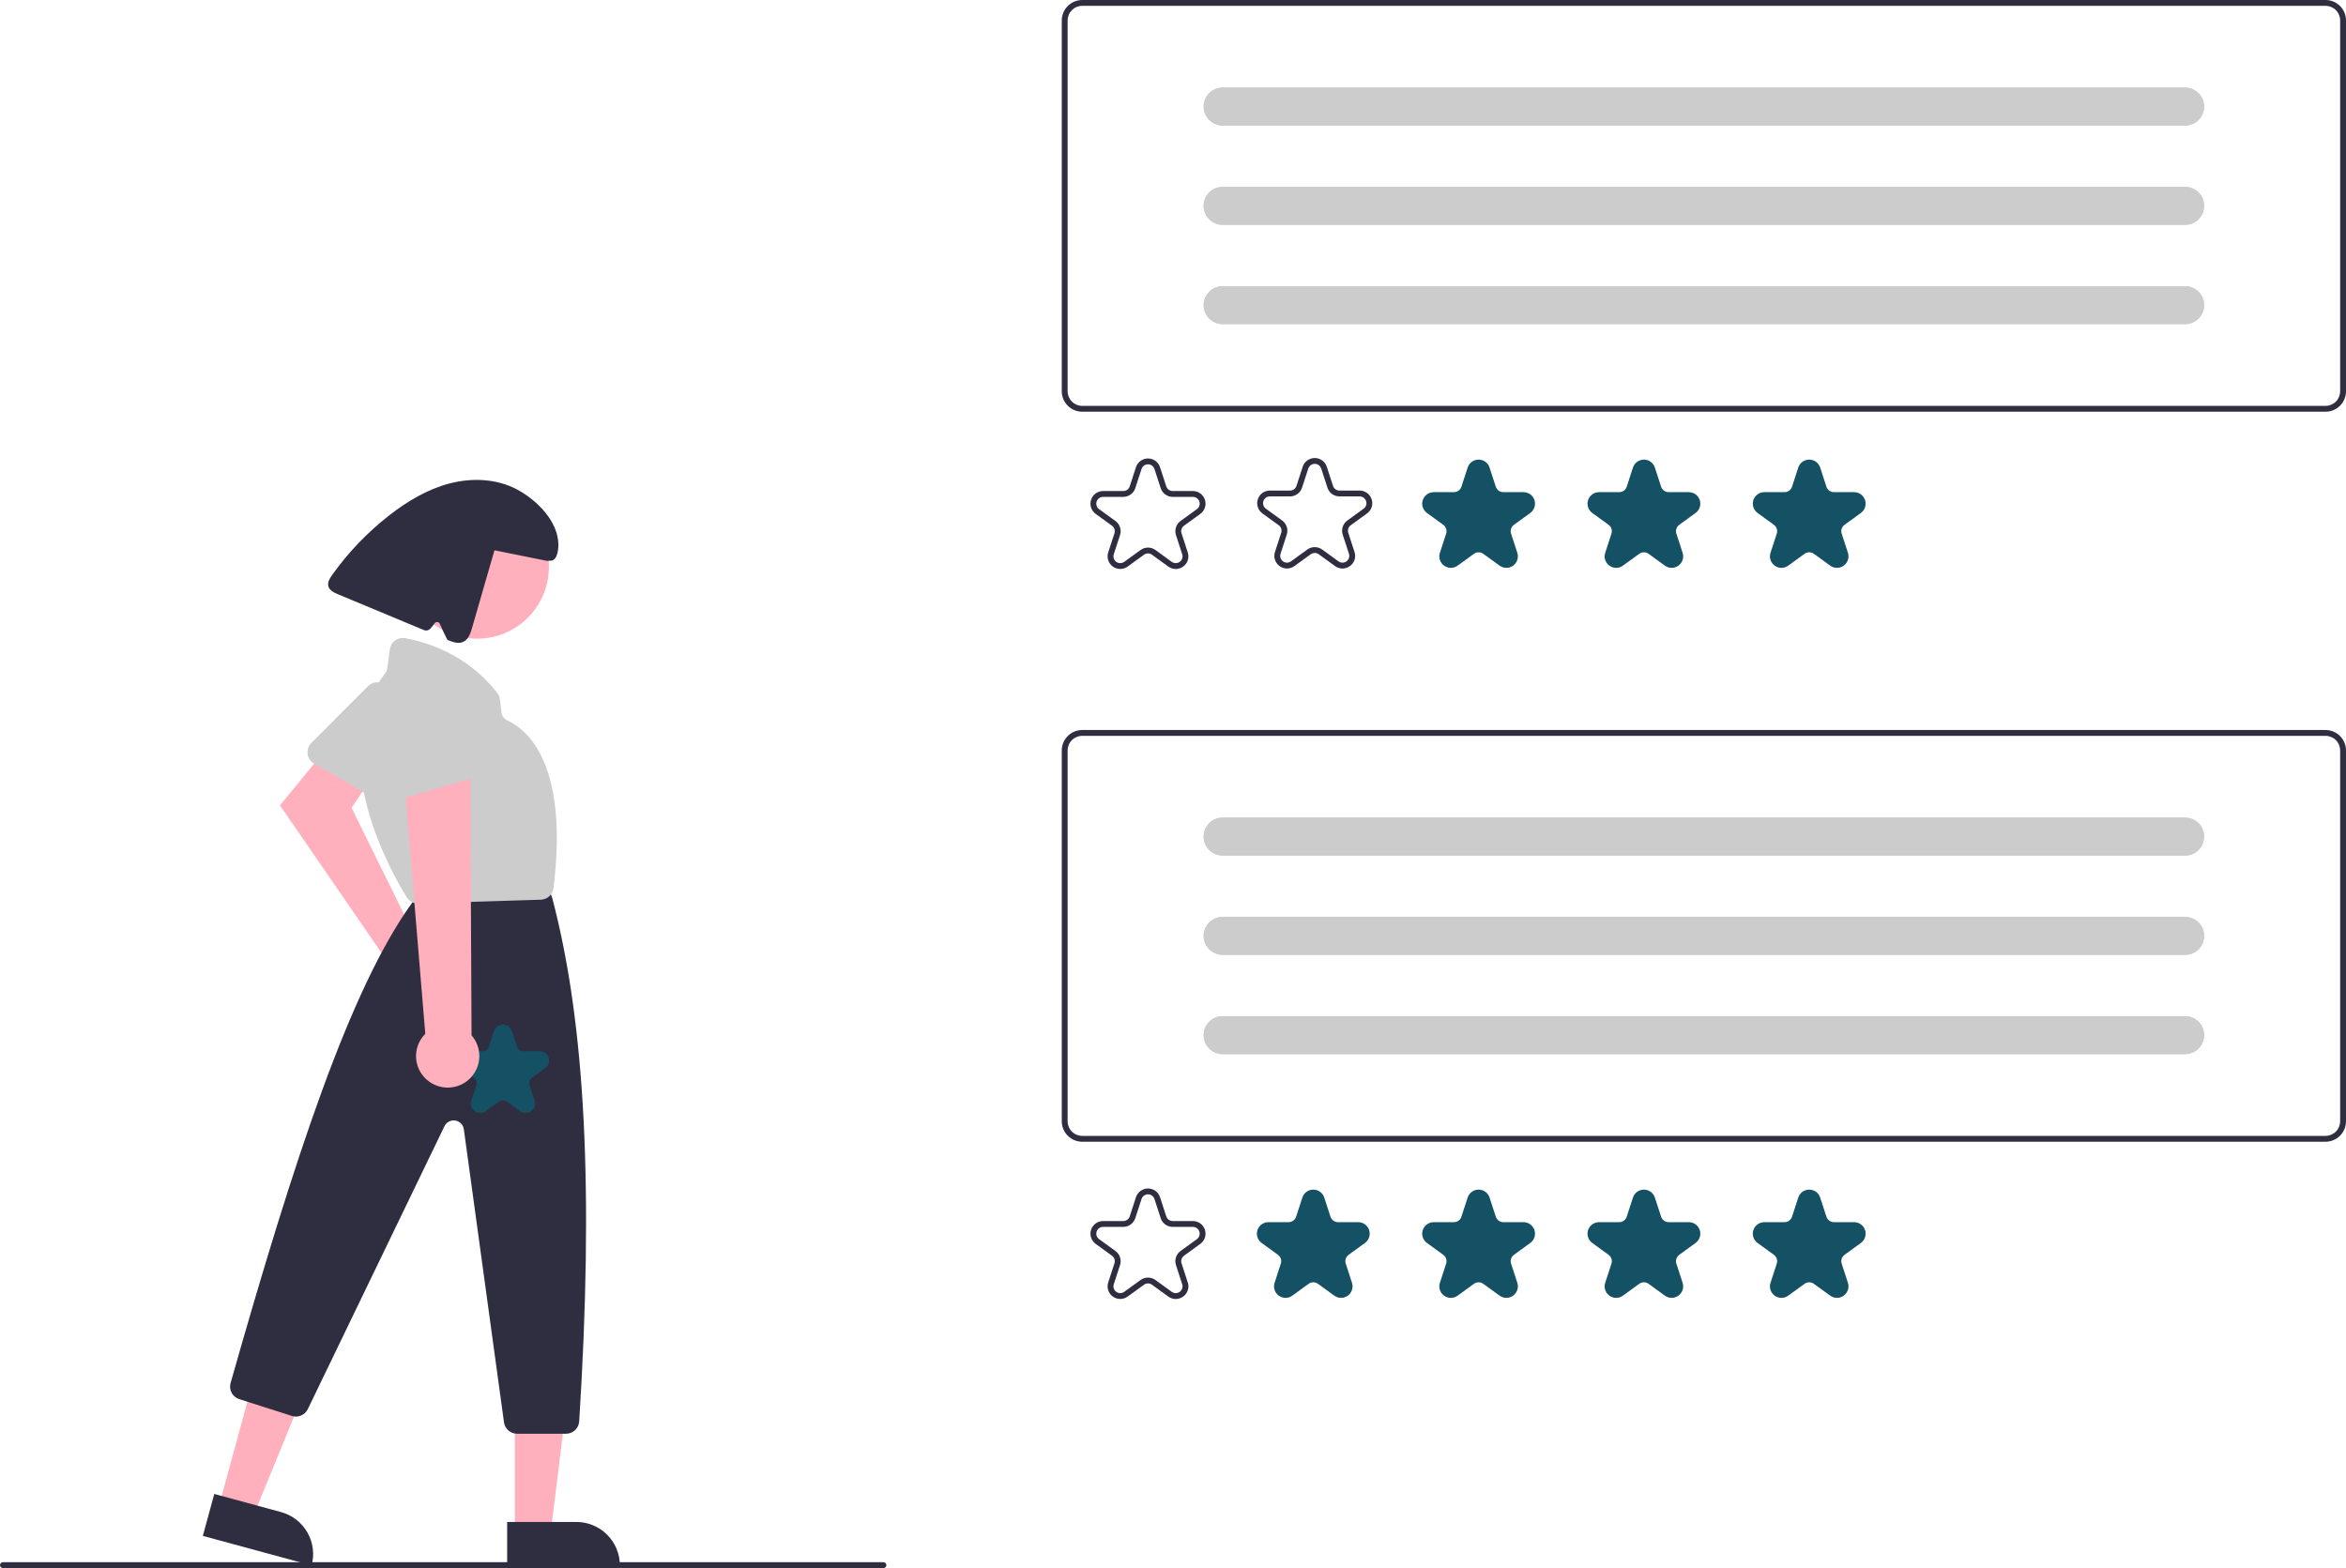 <svg width="190" height="127" viewBox="0 0 190 127" fill="none" xmlns="http://www.w3.org/2000/svg">
<g clip-path="url(#clip0_330_228)">
<path d="M34.047 76.035C33.921 75.998 33.792 75.971 33.663 75.953L28.474 65.43L30.058 63.059L26.787 60.206L22.675 65.229L31.05 77.396C30.844 77.856 30.783 78.368 30.876 78.864C30.968 79.359 31.209 79.815 31.568 80.17C31.926 80.526 32.384 80.763 32.881 80.853C33.378 80.942 33.891 80.877 34.35 80.669C34.81 80.46 35.195 80.116 35.454 79.684C35.713 79.251 35.834 78.75 35.802 78.247C35.769 77.744 35.583 77.263 35.27 76.868C34.956 76.473 34.529 76.183 34.047 76.035Z" fill="#FFB0BC"/>
<path d="M25.19 61.66C25.26 61.734 25.341 61.798 25.43 61.849L30.739 64.921C30.866 64.995 31.008 65.041 31.154 65.058C31.301 65.074 31.45 65.06 31.59 65.016C31.731 64.973 31.861 64.9 31.973 64.804C32.084 64.707 32.174 64.588 32.237 64.455L34.819 59.011C34.929 58.782 34.952 58.521 34.886 58.276C34.819 58.03 34.666 57.818 34.455 57.676L31.164 55.441C30.959 55.302 30.711 55.238 30.463 55.262C30.216 55.285 29.985 55.394 29.809 55.57L25.21 60.177C25.014 60.373 24.903 60.638 24.899 60.914C24.895 61.191 25 61.458 25.19 61.66Z" fill="#CCCCCC"/>
<path d="M17.736 121.96L20.539 122.721L24.814 112.292L20.678 111.169L17.736 121.96Z" fill="#FFB0BC"/>
<path d="M22.759 122.466L17.354 120.998L16.428 124.395L25.236 126.787C25.358 126.341 25.39 125.875 25.331 125.417C25.273 124.958 25.124 124.516 24.894 124.114C24.664 123.713 24.357 123.361 23.991 123.078C23.624 122.795 23.206 122.587 22.759 122.466Z" fill="#2F2E41"/>
<path d="M41.696 124.095L44.601 124.095L45.983 112.911L41.696 112.911L41.696 124.095Z" fill="#FFB0BC"/>
<path d="M46.676 123.266H41.074V126.787H50.203C50.203 126.325 50.111 125.867 49.934 125.44C49.757 125.012 49.497 124.624 49.17 124.297C48.842 123.971 48.453 123.711 48.025 123.534C47.597 123.357 47.139 123.266 46.676 123.266Z" fill="#2F2E41"/>
<path d="M38.636 51.729C35.422 51.729 32.817 49.128 32.817 45.92C32.817 42.712 35.422 40.111 38.636 40.111C41.85 40.111 44.455 42.712 44.455 45.92C44.455 49.128 41.85 51.729 38.636 51.729Z" fill="#FFB0BC"/>
<path d="M41.874 116.121H45.843C46.115 116.121 46.376 116.017 46.574 115.832C46.771 115.646 46.891 115.393 46.909 115.122C48.091 96.353 47.4 82.89 44.731 72.753C44.72 72.709 44.705 72.665 44.688 72.622L44.475 72.092C44.397 71.894 44.261 71.724 44.084 71.605C43.907 71.486 43.699 71.422 43.486 71.423H35.323C35.169 71.423 35.017 71.456 34.878 71.52C34.738 71.584 34.614 71.678 34.514 71.794L33.405 73.086C33.383 73.111 33.363 73.136 33.344 73.163C28.344 80.123 23.864 93.728 18.675 112.015C18.599 112.281 18.629 112.566 18.76 112.81C18.891 113.053 19.112 113.236 19.376 113.32L23.642 114.682C23.887 114.759 24.151 114.746 24.387 114.645C24.623 114.544 24.815 114.361 24.927 114.131L35.997 91.213C36.074 91.052 36.201 90.921 36.359 90.839C36.517 90.756 36.697 90.727 36.873 90.754C37.049 90.782 37.212 90.866 37.336 90.993C37.461 91.12 37.541 91.284 37.565 91.46L40.818 115.201C40.853 115.456 40.98 115.689 41.174 115.858C41.368 116.027 41.617 116.12 41.874 116.121Z" fill="#2F2E41"/>
<path d="M33.852 73.18C33.864 73.18 33.875 73.18 33.886 73.18L43.801 72.867C44.056 72.86 44.3 72.762 44.488 72.59C44.676 72.418 44.796 72.185 44.826 71.932C46.083 61.776 42.636 59.056 41.096 58.358C40.967 58.3 40.856 58.209 40.772 58.096C40.688 57.982 40.636 57.849 40.619 57.709L40.486 56.644C40.463 56.456 40.39 56.278 40.275 56.127C37.86 53.004 34.562 52.004 32.812 51.686C32.669 51.661 32.524 51.664 32.383 51.697C32.243 51.729 32.11 51.79 31.994 51.875C31.877 51.96 31.78 52.068 31.706 52.192C31.633 52.316 31.586 52.454 31.567 52.597L31.368 54.125C31.347 54.271 31.289 54.409 31.199 54.525C26.162 61.098 31.773 70.803 32.949 72.681C33.045 72.834 33.178 72.96 33.336 73.047C33.494 73.134 33.672 73.18 33.852 73.18Z" fill="#CCCCCC"/>
<path d="M26.896 46.574C28.194 44.749 29.751 43.123 31.517 41.745C32.986 40.599 34.62 39.621 36.424 39.153C38.227 38.685 40.219 38.765 41.864 39.638C43.51 40.511 45.211 42.245 45.221 44.105C45.224 44.703 45.072 45.511 44.483 45.408L44.312 45.43C42.89 45.144 41.468 44.857 40.046 44.57C39.44 46.669 38.834 48.767 38.229 50.865C38.101 51.307 37.93 51.802 37.509 51.99C37.113 52.168 36.655 52 36.255 51.834C36.189 51.806 35.623 50.537 35.623 50.537C35.608 50.497 35.584 50.462 35.551 50.435C35.519 50.408 35.48 50.39 35.438 50.383C35.397 50.376 35.354 50.381 35.315 50.396C35.275 50.411 35.241 50.436 35.214 50.469L34.878 50.889C34.814 50.969 34.725 51.026 34.625 51.051C34.526 51.077 34.42 51.069 34.325 51.029C32.006 50.063 29.687 49.097 27.368 48.13C27.048 47.997 26.689 47.822 26.596 47.488C26.507 47.168 26.703 46.845 26.896 46.574Z" fill="#2F2E41"/>
<path d="M0.237 127H71.55C71.613 127 71.674 126.975 71.718 126.931C71.762 126.886 71.787 126.826 71.787 126.763C71.787 126.701 71.762 126.641 71.718 126.596C71.674 126.552 71.613 126.527 71.55 126.527H0.237C0.174 126.527 0.114 126.552 0.069 126.596C0.025 126.641 8.35806e-05 126.701 8.35806e-05 126.763C8.35806e-05 126.826 0.025 126.886 0.069 126.931C0.114 126.975 0.174 127 0.237 127Z" fill="#2F2E41"/>
<path d="M38.899 90.145C39.06 90.144 39.217 90.093 39.346 89.997L40.425 89.215C40.514 89.15 40.622 89.115 40.733 89.115C40.844 89.115 40.952 89.15 41.041 89.215L42.12 89.997C42.249 90.091 42.406 90.142 42.567 90.142C42.728 90.142 42.884 90.091 43.014 89.997C43.145 89.903 43.241 89.77 43.291 89.617C43.341 89.465 43.341 89.3 43.291 89.147L42.879 87.882C42.845 87.777 42.845 87.663 42.879 87.558C42.913 87.453 42.98 87.362 43.07 87.297L44.148 86.514C44.278 86.42 44.375 86.287 44.425 86.135C44.474 85.982 44.474 85.817 44.425 85.665C44.375 85.512 44.278 85.379 44.148 85.285C44.018 85.191 43.861 85.14 43.701 85.14H42.368C42.257 85.14 42.149 85.105 42.059 85.04C41.969 84.975 41.903 84.883 41.869 84.778L41.457 83.513C41.407 83.36 41.31 83.227 41.18 83.132C41.05 83.038 40.894 82.987 40.733 82.987C40.572 82.987 40.415 83.038 40.285 83.132C40.155 83.227 40.058 83.36 40.009 83.513L39.597 84.778C39.563 84.883 39.496 84.975 39.407 85.04C39.317 85.105 39.209 85.14 39.098 85.14H37.765C37.604 85.14 37.448 85.191 37.318 85.285C37.188 85.379 37.091 85.512 37.041 85.665C36.991 85.817 36.991 85.982 37.041 86.135C37.091 86.287 37.188 86.42 37.318 86.514L38.396 87.297C38.486 87.362 38.553 87.453 38.587 87.558C38.621 87.663 38.621 87.777 38.587 87.882L38.175 89.147C38.123 89.3 38.122 89.465 38.172 89.618C38.222 89.771 38.32 89.904 38.451 89.997C38.581 90.093 38.737 90.144 38.899 90.145Z" fill="#145164"/>
<path d="M34.777 87.615C34.473 87.402 34.218 87.124 34.033 86.802C33.847 86.48 33.735 86.122 33.703 85.752C33.671 85.382 33.721 85.009 33.849 84.66C33.977 84.312 34.18 83.995 34.444 83.733L32.602 61.533L38.086 62.286L38.19 83.856C38.601 84.327 38.825 84.933 38.819 85.558C38.813 86.184 38.577 86.785 38.156 87.248C37.736 87.712 37.159 88.005 36.536 88.073C35.914 88.14 35.288 87.977 34.777 87.615Z" fill="#FFB0BC"/>
<path d="M32.244 64.73C32.347 64.73 32.449 64.715 32.547 64.686L38.434 62.958C38.575 62.916 38.707 62.846 38.82 62.751C38.932 62.656 39.024 62.539 39.09 62.407C39.155 62.275 39.192 62.131 39.198 61.984C39.205 61.837 39.181 61.69 39.127 61.552L36.949 55.935C36.858 55.697 36.685 55.501 36.461 55.38C36.236 55.26 35.977 55.224 35.728 55.279L31.839 56.123C31.596 56.176 31.38 56.312 31.226 56.507C31.073 56.702 30.993 56.944 31 57.192L31.181 63.694C31.189 63.971 31.304 64.234 31.502 64.427C31.701 64.62 31.967 64.729 32.244 64.73Z" fill="#CCCCCC"/>
<path d="M87.65 92.471H188.342C188.781 92.471 189.203 92.296 189.514 91.986C189.825 91.675 190 91.254 190 90.816V60.78C190 60.341 189.825 59.92 189.514 59.61C189.203 59.3 188.781 59.125 188.342 59.125H87.65C87.21 59.125 86.789 59.3 86.478 59.61C86.167 59.92 85.992 60.341 85.991 60.78V90.816C85.992 91.254 86.167 91.675 86.478 91.986C86.789 92.296 87.21 92.471 87.65 92.471ZM188.342 59.598C188.656 59.598 188.957 59.723 189.179 59.944C189.401 60.166 189.526 60.467 189.526 60.78V90.816C189.526 91.129 189.401 91.43 189.179 91.651C188.957 91.873 188.656 91.998 188.342 91.998H87.65C87.336 91.998 87.035 91.873 86.813 91.651C86.591 91.43 86.466 91.129 86.465 90.816V60.78C86.466 60.467 86.591 60.166 86.813 59.944C87.035 59.723 87.336 59.598 87.65 59.598H188.342Z" fill="#2F2E41"/>
<path d="M144.28 105.118C144.477 105.117 144.669 105.054 144.828 104.937L146.149 103.979C146.259 103.899 146.391 103.856 146.527 103.856C146.663 103.856 146.795 103.899 146.905 103.979L148.226 104.937C148.385 105.052 148.577 105.115 148.774 105.115C148.971 105.115 149.163 105.052 149.322 104.937C149.481 104.821 149.6 104.658 149.661 104.471C149.722 104.284 149.722 104.083 149.661 103.896L149.156 102.346C149.114 102.217 149.114 102.078 149.156 101.949C149.198 101.82 149.28 101.708 149.39 101.629L150.711 100.67C150.87 100.555 150.989 100.392 151.05 100.205C151.111 100.018 151.111 99.817 151.05 99.63C150.989 99.443 150.87 99.28 150.711 99.164C150.552 99.049 150.36 98.986 150.163 98.986H148.53C148.394 98.987 148.262 98.944 148.152 98.864C148.042 98.784 147.96 98.672 147.919 98.543L147.414 96.993C147.353 96.806 147.235 96.643 147.075 96.527C146.916 96.412 146.724 96.35 146.527 96.35C146.33 96.35 146.138 96.412 145.979 96.527C145.819 96.643 145.701 96.806 145.64 96.993L145.135 98.543C145.094 98.672 145.012 98.784 144.902 98.864C144.792 98.944 144.66 98.987 144.524 98.986H142.891C142.694 98.986 142.502 99.049 142.343 99.164C142.184 99.28 142.065 99.443 142.004 99.63C141.943 99.817 141.943 100.018 142.004 100.205C142.065 100.392 142.184 100.555 142.343 100.67L143.664 101.629C143.774 101.708 143.856 101.82 143.898 101.949C143.94 102.078 143.94 102.217 143.898 102.346L143.393 103.896C143.33 104.083 143.329 104.285 143.39 104.472C143.451 104.66 143.571 104.823 143.732 104.937C143.891 105.054 144.083 105.117 144.28 105.118Z" fill="#145164"/>
<path d="M130.892 105.118C131.089 105.117 131.281 105.054 131.44 104.937L132.761 103.979C132.871 103.899 133.003 103.856 133.139 103.856C133.275 103.856 133.407 103.899 133.516 103.979L134.838 104.937C134.997 105.052 135.189 105.115 135.386 105.115C135.583 105.115 135.775 105.052 135.934 104.937C136.093 104.821 136.212 104.658 136.273 104.471C136.334 104.284 136.334 104.083 136.273 103.896L135.768 102.346C135.726 102.217 135.726 102.078 135.768 101.949C135.81 101.82 135.892 101.708 136.002 101.629L137.323 100.67C137.482 100.555 137.601 100.392 137.662 100.205C137.722 100.018 137.722 99.817 137.661 99.63C137.601 99.443 137.482 99.28 137.323 99.164C137.163 99.049 136.971 98.986 136.775 98.986H135.141C135.006 98.987 134.873 98.944 134.764 98.864C134.654 98.784 134.572 98.672 134.531 98.543L134.026 96.993C133.965 96.806 133.846 96.643 133.687 96.527C133.528 96.412 133.336 96.35 133.139 96.35C132.942 96.35 132.75 96.412 132.591 96.527C132.431 96.643 132.313 96.806 132.252 96.993L131.747 98.543C131.706 98.672 131.624 98.784 131.514 98.864C131.404 98.944 131.272 98.987 131.136 98.986H129.503C129.306 98.986 129.114 99.049 128.955 99.164C128.796 99.28 128.677 99.443 128.616 99.63C128.555 99.817 128.555 100.018 128.616 100.205C128.677 100.392 128.796 100.555 128.955 100.67L130.276 101.629C130.386 101.708 130.468 101.82 130.51 101.949C130.552 102.078 130.552 102.217 130.51 102.346L130.005 103.896C129.942 104.083 129.941 104.285 130.002 104.472C130.063 104.66 130.183 104.823 130.344 104.937C130.503 105.054 130.695 105.117 130.892 105.118Z" fill="#145164"/>
<path d="M117.504 105.118C117.701 105.117 117.893 105.054 118.052 104.937L119.373 103.979C119.483 103.899 119.615 103.856 119.751 103.856C119.886 103.856 120.019 103.899 120.128 103.979L121.45 104.937C121.609 105.052 121.801 105.115 121.998 105.115C122.195 105.115 122.387 105.052 122.546 104.937C122.705 104.821 122.824 104.658 122.885 104.471C122.946 104.284 122.946 104.083 122.885 103.896L122.38 102.346C122.338 102.217 122.338 102.078 122.38 101.949C122.422 101.82 122.504 101.708 122.614 101.629L123.935 100.67C124.094 100.555 124.213 100.392 124.273 100.205C124.334 100.018 124.334 99.817 124.273 99.63C124.213 99.443 124.094 99.28 123.935 99.164C123.775 99.049 123.583 98.986 123.386 98.986H121.753C121.618 98.987 121.485 98.944 121.376 98.864C121.266 98.784 121.184 98.672 121.142 98.543L120.638 96.993C120.577 96.806 120.458 96.643 120.299 96.527C120.14 96.412 119.948 96.35 119.751 96.35C119.554 96.35 119.362 96.412 119.203 96.527C119.043 96.643 118.925 96.806 118.864 96.993L118.359 98.543C118.317 98.672 118.236 98.784 118.126 98.864C118.016 98.944 117.884 98.987 117.748 98.986H116.115C115.918 98.986 115.726 99.049 115.567 99.164C115.408 99.28 115.289 99.443 115.228 99.63C115.167 99.817 115.167 100.018 115.228 100.205C115.289 100.392 115.408 100.555 115.567 100.67L116.888 101.629C116.998 101.708 117.08 101.82 117.122 101.949C117.164 102.078 117.164 102.217 117.121 102.346L116.617 103.896C116.554 104.083 116.553 104.285 116.614 104.472C116.675 104.66 116.795 104.823 116.956 104.937C117.114 105.054 117.306 105.117 117.504 105.118Z" fill="#145164"/>
<path d="M104.116 105.118C104.313 105.117 104.505 105.054 104.664 104.937L105.985 103.979C106.095 103.899 106.227 103.856 106.363 103.856C106.499 103.856 106.631 103.899 106.74 103.979L108.062 104.937C108.221 105.052 108.413 105.115 108.61 105.115C108.807 105.115 108.999 105.052 109.158 104.937C109.317 104.821 109.436 104.658 109.497 104.471C109.558 104.284 109.558 104.083 109.497 103.896L108.992 102.346C108.95 102.217 108.95 102.078 108.992 101.949C109.034 101.82 109.116 101.708 109.226 101.629L110.547 100.67C110.706 100.555 110.825 100.392 110.886 100.205C110.946 100.018 110.946 99.817 110.885 99.63C110.825 99.443 110.706 99.28 110.547 99.164C110.387 99.049 110.195 98.986 109.999 98.986H108.365C108.23 98.987 108.097 98.944 107.988 98.864C107.878 98.784 107.796 98.672 107.754 98.543L107.25 96.993C107.189 96.806 107.07 96.643 106.911 96.527C106.752 96.412 106.56 96.35 106.363 96.35C106.166 96.35 105.974 96.412 105.815 96.527C105.655 96.643 105.537 96.806 105.476 96.993L104.971 98.543C104.929 98.672 104.848 98.784 104.738 98.864C104.628 98.944 104.496 98.987 104.36 98.986H102.727C102.53 98.986 102.338 99.049 102.179 99.164C102.02 99.28 101.901 99.443 101.84 99.63C101.779 99.817 101.779 100.018 101.84 100.205C101.901 100.392 102.02 100.555 102.179 100.67L103.5 101.629C103.61 101.708 103.692 101.82 103.734 101.949C103.776 102.078 103.776 102.217 103.733 102.346L103.229 103.896C103.166 104.083 103.165 104.285 103.226 104.472C103.287 104.66 103.407 104.823 103.568 104.937C103.726 105.054 103.918 105.117 104.116 105.118Z" fill="#145164"/>
<path d="M95.222 105.21C95.438 105.209 95.649 105.139 95.824 105.011C96.001 104.886 96.132 104.707 96.199 104.501C96.266 104.295 96.265 104.073 96.196 103.868L95.691 102.317C95.655 102.207 95.655 102.088 95.691 101.978C95.727 101.867 95.797 101.771 95.891 101.703L97.212 100.745C97.388 100.618 97.518 100.439 97.585 100.233C97.651 100.028 97.651 99.807 97.585 99.601C97.518 99.396 97.388 99.217 97.212 99.09C97.037 98.963 96.827 98.895 96.61 98.895H94.977C94.861 98.895 94.748 98.858 94.653 98.79C94.559 98.722 94.489 98.625 94.454 98.515L93.949 96.965C93.882 96.759 93.752 96.58 93.577 96.453C93.402 96.326 93.191 96.258 92.975 96.258C92.758 96.258 92.547 96.326 92.372 96.453C92.197 96.58 92.067 96.759 92 96.965L91.496 98.515C91.46 98.625 91.39 98.722 91.296 98.79C91.202 98.858 91.088 98.895 90.972 98.895H89.339C89.123 98.895 88.912 98.963 88.737 99.09C88.562 99.217 88.431 99.396 88.365 99.601C88.298 99.807 88.298 100.028 88.365 100.233C88.431 100.439 88.562 100.618 88.737 100.745L90.058 101.703C90.152 101.771 90.222 101.867 90.258 101.978C90.294 102.088 90.294 102.207 90.258 102.317L89.753 103.868C89.686 104.073 89.686 104.294 89.753 104.5C89.82 104.705 89.951 104.884 90.126 105.011C90.3 105.138 90.511 105.206 90.728 105.206C90.944 105.206 91.155 105.138 91.33 105.011L92.651 104.053C92.745 103.984 92.858 103.948 92.975 103.948C93.091 103.948 93.204 103.984 93.298 104.053L94.619 105.011C94.794 105.139 95.005 105.209 95.222 105.21ZM92.975 103.474C92.758 103.474 92.547 103.543 92.373 103.67L91.051 104.628C90.957 104.697 90.844 104.733 90.728 104.733C90.611 104.733 90.498 104.697 90.404 104.628C90.31 104.56 90.24 104.464 90.204 104.354C90.168 104.243 90.168 104.124 90.204 104.014L90.709 102.464C90.776 102.258 90.776 102.037 90.709 101.831C90.642 101.626 90.512 101.447 90.336 101.32L89.015 100.362C88.921 100.294 88.851 100.198 88.815 100.087C88.779 99.977 88.779 99.858 88.815 99.747C88.851 99.637 88.921 99.541 89.015 99.473C89.109 99.404 89.223 99.368 89.339 99.368H90.972C91.188 99.368 91.399 99.3 91.575 99.173C91.75 99.046 91.88 98.867 91.946 98.661L92.451 97.111C92.487 97 92.557 96.904 92.651 96.836C92.745 96.768 92.858 96.731 92.975 96.731C93.091 96.731 93.204 96.768 93.298 96.836C93.392 96.904 93.462 97 93.498 97.111L94.003 98.661C94.069 98.867 94.2 99.046 94.375 99.173C94.55 99.3 94.761 99.368 94.977 99.368H96.61C96.727 99.368 96.84 99.404 96.934 99.473C97.028 99.541 97.098 99.637 97.134 99.747C97.17 99.858 97.17 99.977 97.134 100.087C97.098 100.197 97.028 100.294 96.934 100.362L95.613 101.32C95.437 101.447 95.307 101.626 95.24 101.831C95.173 102.037 95.173 102.258 95.241 102.464L95.745 104.014C95.781 104.124 95.781 104.243 95.745 104.353C95.709 104.464 95.639 104.56 95.545 104.628C95.451 104.697 95.338 104.733 95.222 104.733C95.105 104.733 94.992 104.696 94.898 104.628L93.577 103.67C93.402 103.543 93.191 103.474 92.975 103.474Z" fill="#2F2E41"/>
<path d="M176.969 66.22C177.378 66.22 177.769 66.382 178.058 66.67C178.347 66.958 178.509 67.349 178.509 67.757C178.509 68.165 178.347 68.556 178.058 68.844C177.769 69.132 177.378 69.294 176.969 69.294H99.022C98.614 69.294 98.222 69.132 97.933 68.844C97.644 68.556 97.482 68.165 97.482 67.757C97.482 67.349 97.644 66.958 97.933 66.67C98.222 66.382 98.614 66.22 99.022 66.22H176.969Z" fill="#CCCCCC"/>
<path d="M176.969 74.261C177.378 74.261 177.769 74.423 178.058 74.711C178.347 74.999 178.509 75.39 178.509 75.798C178.509 76.206 178.347 76.597 178.058 76.885C177.769 77.173 177.378 77.335 176.969 77.335H99.022C98.614 77.335 98.222 77.173 97.933 76.885C97.644 76.597 97.482 76.206 97.482 75.798C97.482 75.39 97.644 74.999 97.933 74.711C98.222 74.423 98.614 74.261 99.022 74.261H176.969Z" fill="#CCCCCC"/>
<path d="M176.969 82.302C177.378 82.302 177.769 82.464 178.058 82.752C178.347 83.04 178.509 83.431 178.509 83.839C178.509 84.247 178.347 84.638 178.058 84.926C177.769 85.214 177.378 85.376 176.969 85.376H99.022C98.614 85.376 98.222 85.214 97.933 84.926C97.644 84.638 97.482 84.247 97.482 83.839C97.482 83.431 97.644 83.04 97.933 82.752C98.222 82.464 98.614 82.302 99.022 82.302H176.969Z" fill="#CCCCCC"/>
<path d="M176.969 66.22C177.378 66.22 177.769 66.382 178.058 66.67C178.347 66.958 178.509 67.349 178.509 67.757C178.509 68.165 178.347 68.556 178.058 68.844C177.769 69.132 177.378 69.294 176.969 69.294H99.022C98.614 69.294 98.222 69.132 97.933 68.844C97.644 68.556 97.482 68.165 97.482 67.757C97.482 67.349 97.644 66.958 97.933 66.67C98.222 66.382 98.614 66.22 99.022 66.22H176.969Z" fill="#CCCCCC"/>
<path d="M176.969 74.261C177.378 74.261 177.769 74.423 178.058 74.711C178.347 74.999 178.509 75.39 178.509 75.798C178.509 76.206 178.347 76.597 178.058 76.885C177.769 77.173 177.378 77.335 176.969 77.335H99.022C98.614 77.335 98.222 77.173 97.933 76.885C97.644 76.597 97.482 76.206 97.482 75.798C97.482 75.39 97.644 74.999 97.933 74.711C98.222 74.423 98.614 74.261 99.022 74.261H176.969Z" fill="#CCCCCC"/>
<path d="M176.969 82.302C177.378 82.302 177.769 82.464 178.058 82.752C178.347 83.04 178.509 83.431 178.509 83.839C178.509 84.247 178.347 84.638 178.058 84.926C177.769 85.214 177.378 85.376 176.969 85.376H99.022C98.614 85.376 98.222 85.214 97.933 84.926C97.644 84.638 97.482 84.247 97.482 83.839C97.482 83.431 97.644 83.04 97.933 82.752C98.222 82.464 98.614 82.302 99.022 82.302H176.969Z" fill="#CCCCCC"/>
<path d="M87.65 33.346H188.342C188.781 33.346 189.203 33.171 189.514 32.861C189.825 32.551 190 32.13 190 31.691V1.655C190 1.217 189.825 0.796 189.514 0.485C189.203 0.175 188.781 0 188.342 0H87.65C87.21 0 86.789 0.175 86.478 0.485C86.167 0.796 85.992 1.217 85.991 1.655V31.691C85.992 32.13 86.167 32.551 86.478 32.861C86.789 33.171 87.21 33.346 87.65 33.346ZM188.342 0.473C188.656 0.473 188.957 0.598 189.179 0.82C189.401 1.041 189.526 1.342 189.526 1.655V31.691C189.526 32.004 189.401 32.305 189.179 32.527C188.957 32.748 188.656 32.873 188.342 32.873H87.65C87.336 32.873 87.035 32.748 86.813 32.527C86.591 32.305 86.466 32.004 86.465 31.691V1.655C86.466 1.342 86.591 1.041 86.813 0.82C87.035 0.598 87.336 0.473 87.65 0.473H188.342Z" fill="#2F2E41"/>
<path d="M144.28 45.993C144.477 45.992 144.669 45.929 144.828 45.812L146.149 44.854C146.259 44.774 146.391 44.731 146.527 44.731C146.663 44.731 146.795 44.774 146.905 44.854L148.226 45.812C148.385 45.928 148.577 45.99 148.774 45.99C148.971 45.99 149.163 45.928 149.322 45.812C149.481 45.697 149.6 45.534 149.661 45.347C149.722 45.16 149.722 44.958 149.661 44.771L149.156 43.221C149.114 43.092 149.114 42.953 149.156 42.824C149.198 42.696 149.28 42.583 149.39 42.504L150.711 41.546C150.87 41.43 150.989 41.267 151.05 41.08C151.111 40.893 151.111 40.692 151.05 40.505C150.989 40.318 150.87 40.155 150.711 40.039C150.552 39.924 150.36 39.861 150.163 39.861H148.53C148.394 39.862 148.262 39.819 148.152 39.739C148.042 39.66 147.96 39.547 147.919 39.419L147.414 37.868C147.353 37.681 147.235 37.518 147.075 37.403C146.916 37.287 146.724 37.225 146.527 37.225C146.33 37.225 146.138 37.287 145.979 37.403C145.819 37.518 145.701 37.681 145.64 37.868L145.135 39.419C145.094 39.547 145.012 39.66 144.902 39.739C144.792 39.819 144.66 39.862 144.524 39.861H142.891C142.694 39.861 142.502 39.924 142.343 40.039C142.184 40.155 142.065 40.318 142.004 40.505C141.943 40.692 141.943 40.893 142.004 41.08C142.065 41.267 142.184 41.43 142.343 41.546L143.664 42.504C143.774 42.583 143.856 42.696 143.898 42.824C143.94 42.953 143.94 43.092 143.898 43.221L143.393 44.771C143.33 44.958 143.329 45.16 143.39 45.348C143.451 45.535 143.571 45.698 143.732 45.812C143.891 45.929 144.083 45.992 144.28 45.993Z" fill="#145164"/>
<path d="M130.892 45.993C131.089 45.992 131.281 45.929 131.44 45.812L132.761 44.854C132.871 44.774 133.003 44.731 133.139 44.731C133.275 44.731 133.407 44.774 133.516 44.854L134.838 45.812C134.997 45.928 135.189 45.99 135.386 45.99C135.583 45.99 135.775 45.928 135.934 45.812C136.093 45.697 136.212 45.534 136.273 45.347C136.334 45.16 136.334 44.958 136.273 44.771L135.768 43.221C135.726 43.092 135.726 42.953 135.768 42.824C135.81 42.696 135.892 42.583 136.002 42.504L137.323 41.546C137.482 41.43 137.601 41.267 137.662 41.08C137.722 40.893 137.722 40.692 137.661 40.505C137.601 40.318 137.482 40.155 137.323 40.039C137.163 39.924 136.971 39.861 136.775 39.861H135.141C135.006 39.862 134.873 39.819 134.764 39.739C134.654 39.66 134.572 39.547 134.531 39.419L134.026 37.868C133.965 37.681 133.846 37.518 133.687 37.403C133.528 37.287 133.336 37.225 133.139 37.225C132.942 37.225 132.75 37.287 132.591 37.403C132.431 37.518 132.313 37.681 132.252 37.868L131.747 39.419C131.706 39.547 131.624 39.66 131.514 39.739C131.404 39.819 131.272 39.862 131.136 39.861H129.503C129.306 39.861 129.114 39.924 128.955 40.039C128.796 40.155 128.677 40.318 128.616 40.505C128.555 40.692 128.555 40.893 128.616 41.08C128.677 41.267 128.796 41.43 128.955 41.546L130.276 42.504C130.386 42.583 130.468 42.696 130.51 42.824C130.552 42.953 130.552 43.092 130.51 43.221L130.005 44.771C129.942 44.958 129.941 45.16 130.002 45.348C130.063 45.535 130.183 45.698 130.344 45.812C130.503 45.929 130.695 45.992 130.892 45.993Z" fill="#145164"/>
<path d="M117.504 45.993C117.701 45.992 117.893 45.929 118.052 45.812L119.373 44.854C119.483 44.774 119.615 44.731 119.751 44.731C119.886 44.731 120.019 44.774 120.128 44.854L121.45 45.812C121.609 45.928 121.801 45.99 121.998 45.99C122.195 45.99 122.387 45.928 122.546 45.812C122.705 45.697 122.824 45.534 122.885 45.347C122.946 45.16 122.946 44.958 122.885 44.771L122.38 43.221C122.338 43.092 122.338 42.953 122.38 42.824C122.422 42.696 122.504 42.583 122.614 42.504L123.935 41.546C124.094 41.43 124.213 41.267 124.273 41.08C124.334 40.893 124.334 40.692 124.273 40.505C124.213 40.318 124.094 40.155 123.935 40.039C123.775 39.924 123.583 39.861 123.386 39.861H121.753C121.618 39.862 121.485 39.819 121.376 39.739C121.266 39.66 121.184 39.547 121.142 39.419L120.638 37.868C120.577 37.681 120.458 37.518 120.299 37.403C120.14 37.287 119.948 37.225 119.751 37.225C119.554 37.225 119.362 37.287 119.203 37.403C119.043 37.518 118.925 37.681 118.864 37.868L118.359 39.419C118.317 39.547 118.236 39.66 118.126 39.739C118.016 39.819 117.884 39.862 117.748 39.861H116.115C115.918 39.861 115.726 39.924 115.567 40.039C115.408 40.155 115.289 40.318 115.228 40.505C115.167 40.692 115.167 40.893 115.228 41.08C115.289 41.267 115.408 41.43 115.567 41.546L116.888 42.504C116.998 42.583 117.08 42.696 117.122 42.824C117.164 42.953 117.164 43.092 117.121 43.221L116.617 44.771C116.554 44.958 116.553 45.16 116.614 45.348C116.675 45.535 116.795 45.698 116.956 45.812C117.114 45.929 117.306 45.992 117.504 45.993Z" fill="#145164"/>
<path d="M95.222 46.085C95.438 46.084 95.649 46.015 95.824 45.886C96.001 45.761 96.132 45.582 96.199 45.376C96.266 45.17 96.265 44.948 96.196 44.743L95.691 43.193C95.655 43.082 95.655 42.963 95.691 42.853C95.727 42.742 95.797 42.646 95.891 42.578L97.212 41.62C97.388 41.493 97.518 41.314 97.585 41.108C97.651 40.903 97.651 40.682 97.585 40.476C97.518 40.271 97.388 40.092 97.212 39.965C97.037 39.838 96.827 39.77 96.61 39.77H94.977C94.861 39.77 94.748 39.733 94.653 39.665C94.559 39.597 94.489 39.501 94.454 39.39L93.949 37.84C93.882 37.634 93.752 37.455 93.577 37.328C93.402 37.202 93.191 37.133 92.975 37.133C92.758 37.133 92.547 37.202 92.372 37.328C92.197 37.455 92.067 37.634 92 37.84L91.496 39.39C91.46 39.501 91.39 39.597 91.296 39.665C91.202 39.733 91.088 39.77 90.972 39.77H89.339C89.123 39.77 88.912 39.838 88.737 39.965C88.562 40.092 88.431 40.271 88.365 40.477C88.298 40.682 88.298 40.903 88.365 41.108C88.431 41.314 88.562 41.493 88.737 41.62L90.058 42.578C90.152 42.646 90.222 42.742 90.258 42.853C90.294 42.963 90.294 43.082 90.258 43.193L89.753 44.743C89.686 44.948 89.686 45.169 89.753 45.375C89.82 45.58 89.951 45.759 90.126 45.886C90.3 46.013 90.511 46.081 90.728 46.081C90.944 46.081 91.155 46.013 91.33 45.886L92.651 44.928C92.745 44.86 92.858 44.823 92.975 44.823C93.091 44.823 93.204 44.86 93.298 44.928L94.619 45.886C94.794 46.015 95.005 46.084 95.222 46.085ZM92.975 44.349C92.758 44.349 92.547 44.418 92.373 44.545L91.051 45.504C90.957 45.572 90.844 45.608 90.728 45.608C90.611 45.608 90.498 45.572 90.404 45.504C90.31 45.435 90.24 45.339 90.204 45.229C90.168 45.118 90.168 44.999 90.204 44.889L90.709 43.339C90.776 43.133 90.776 42.912 90.709 42.706C90.642 42.501 90.512 42.322 90.336 42.195L89.015 41.237C88.921 41.169 88.851 41.073 88.815 40.962C88.779 40.852 88.779 40.733 88.815 40.623C88.851 40.512 88.921 40.416 89.015 40.348C89.109 40.28 89.223 40.243 89.339 40.243H90.972C91.188 40.243 91.399 40.175 91.575 40.048C91.75 39.921 91.88 39.742 91.946 39.536L92.451 37.986C92.487 37.876 92.557 37.779 92.651 37.711C92.745 37.643 92.858 37.606 92.975 37.606C93.091 37.606 93.204 37.643 93.298 37.711C93.392 37.779 93.462 37.876 93.498 37.986L94.003 39.536C94.069 39.742 94.2 39.921 94.375 40.048C94.55 40.175 94.761 40.243 94.977 40.243H96.61C96.727 40.243 96.84 40.28 96.934 40.348C97.028 40.416 97.098 40.512 97.134 40.623C97.17 40.733 97.17 40.852 97.134 40.962C97.098 41.073 97.028 41.169 96.934 41.237L95.613 42.195C95.437 42.322 95.307 42.501 95.24 42.706C95.173 42.912 95.173 43.133 95.241 43.339L95.745 44.889C95.781 44.999 95.781 45.118 95.745 45.229C95.709 45.339 95.639 45.435 95.545 45.504C95.451 45.572 95.338 45.608 95.222 45.608C95.105 45.608 94.992 45.572 94.898 45.504L93.577 44.545C93.402 44.418 93.191 44.349 92.975 44.349Z" fill="#2F2E41"/>
<path d="M108.726 46.047C108.943 46.046 109.154 45.977 109.328 45.848C109.505 45.723 109.637 45.544 109.704 45.338C109.771 45.132 109.77 44.91 109.701 44.705L109.196 43.154C109.16 43.044 109.16 42.925 109.196 42.815C109.232 42.704 109.302 42.608 109.396 42.54L110.717 41.582C110.892 41.455 111.022 41.276 111.089 41.071C111.156 40.865 111.156 40.644 111.089 40.438C111.022 40.233 110.892 40.054 110.717 39.927C110.542 39.8 110.331 39.732 110.115 39.732H108.482C108.366 39.732 108.252 39.695 108.158 39.627C108.064 39.559 107.994 39.463 107.958 39.352L107.454 37.802C107.387 37.596 107.256 37.417 107.081 37.291C106.906 37.163 106.696 37.095 106.479 37.095C106.263 37.095 106.052 37.163 105.877 37.291C105.702 37.417 105.572 37.596 105.505 37.802L105 39.352C104.965 39.463 104.895 39.559 104.8 39.627C104.706 39.695 104.593 39.732 104.477 39.732H102.844C102.627 39.732 102.416 39.8 102.241 39.927C102.066 40.054 101.936 40.233 101.869 40.438C101.802 40.644 101.802 40.865 101.869 41.071C101.936 41.276 102.066 41.455 102.241 41.582L103.563 42.54C103.657 42.608 103.727 42.704 103.763 42.815C103.799 42.925 103.799 43.044 103.763 43.154L103.258 44.705C103.191 44.91 103.191 45.132 103.258 45.337C103.325 45.542 103.455 45.721 103.63 45.848C103.805 45.975 104.016 46.044 104.232 46.044C104.449 46.044 104.659 45.975 104.834 45.848L106.156 44.89C106.25 44.822 106.363 44.785 106.479 44.785C106.596 44.785 106.709 44.822 106.803 44.89L108.124 45.848C108.299 45.977 108.509 46.046 108.726 46.047ZM106.479 44.312C106.263 44.312 106.052 44.38 105.877 44.507L104.556 45.465C104.462 45.534 104.349 45.571 104.232 45.571C104.116 45.571 104.003 45.534 103.909 45.466C103.815 45.397 103.745 45.301 103.709 45.191C103.673 45.08 103.673 44.961 103.709 44.851L104.213 43.301C104.281 43.095 104.281 42.874 104.214 42.669C104.147 42.463 104.016 42.284 103.841 42.157L102.52 41.199C102.426 41.131 102.356 41.035 102.32 40.924C102.284 40.814 102.284 40.695 102.32 40.585C102.356 40.474 102.426 40.378 102.52 40.31C102.614 40.242 102.727 40.205 102.844 40.205H104.477C104.693 40.205 104.904 40.137 105.079 40.01C105.254 39.883 105.384 39.704 105.451 39.498L105.956 37.948C105.992 37.838 106.062 37.741 106.156 37.673C106.25 37.605 106.363 37.568 106.479 37.568C106.596 37.568 106.709 37.605 106.803 37.673C106.897 37.741 106.967 37.838 107.003 37.948L107.508 39.498C107.574 39.704 107.704 39.883 107.879 40.01C108.054 40.137 108.265 40.205 108.482 40.205H110.115C110.231 40.205 110.344 40.242 110.439 40.31C110.533 40.378 110.603 40.474 110.639 40.585C110.675 40.695 110.675 40.814 110.639 40.924C110.603 41.035 110.533 41.131 110.439 41.199L109.117 42.157C108.942 42.284 108.812 42.463 108.745 42.669C108.678 42.874 108.678 43.095 108.745 43.301L109.25 44.851C109.286 44.961 109.286 45.08 109.25 45.191C109.214 45.301 109.144 45.397 109.05 45.465C108.956 45.534 108.843 45.571 108.726 45.571C108.61 45.571 108.497 45.534 108.403 45.465L107.081 44.507C106.906 44.38 106.696 44.312 106.479 44.312Z" fill="#2F2E41"/>
<path d="M176.969 7.095C177.378 7.095 177.769 7.257 178.058 7.545C178.347 7.834 178.509 8.225 178.509 8.632C178.509 9.04 178.347 9.431 178.058 9.719C177.769 10.008 177.378 10.169 176.969 10.169H99.022C98.614 10.169 98.222 10.008 97.933 9.719C97.644 9.431 97.482 9.04 97.482 8.632C97.482 8.225 97.644 7.834 97.933 7.545C98.222 7.257 98.614 7.095 99.022 7.095H176.969Z" fill="#CCCCCC"/>
<path d="M176.969 15.136C177.378 15.136 177.769 15.298 178.058 15.586C178.347 15.874 178.509 16.265 178.509 16.673C178.509 17.081 178.347 17.472 178.058 17.76C177.769 18.049 177.378 18.21 176.969 18.21H99.022C98.614 18.21 98.222 18.049 97.933 17.76C97.644 17.472 97.482 17.081 97.482 16.673C97.482 16.265 97.644 15.874 97.933 15.586C98.222 15.298 98.614 15.136 99.022 15.136H176.969Z" fill="#CCCCCC"/>
<path d="M176.969 23.177C177.378 23.177 177.769 23.339 178.058 23.627C178.347 23.915 178.509 24.306 178.509 24.714C178.509 25.122 178.347 25.513 178.058 25.801C177.769 26.089 177.378 26.251 176.969 26.251H99.022C98.614 26.251 98.222 26.089 97.933 25.801C97.644 25.513 97.482 25.122 97.482 24.714C97.482 24.306 97.644 23.915 97.933 23.627C98.222 23.339 98.614 23.177 99.022 23.177H176.969Z" fill="#CCCCCC"/>
<path d="M176.969 7.095C177.378 7.095 177.769 7.257 178.058 7.545C178.347 7.834 178.509 8.225 178.509 8.632C178.509 9.04 178.347 9.431 178.058 9.719C177.769 10.008 177.378 10.169 176.969 10.169H99.022C98.614 10.169 98.222 10.008 97.933 9.719C97.644 9.431 97.482 9.04 97.482 8.632C97.482 8.225 97.644 7.834 97.933 7.545C98.222 7.257 98.614 7.095 99.022 7.095H176.969Z" fill="#CCCCCC"/>
<path d="M176.969 15.136C177.378 15.136 177.769 15.298 178.058 15.586C178.347 15.874 178.509 16.265 178.509 16.673C178.509 17.081 178.347 17.472 178.058 17.76C177.769 18.049 177.378 18.21 176.969 18.21H99.022C98.614 18.21 98.222 18.049 97.933 17.76C97.644 17.472 97.482 17.081 97.482 16.673C97.482 16.265 97.644 15.874 97.933 15.586C98.222 15.298 98.614 15.136 99.022 15.136H176.969Z" fill="#CCCCCC"/>
<path d="M176.969 23.177C177.378 23.177 177.769 23.339 178.058 23.627C178.347 23.915 178.509 24.306 178.509 24.714C178.509 25.122 178.347 25.513 178.058 25.801C177.769 26.089 177.378 26.251 176.969 26.251H99.022C98.614 26.251 98.222 26.089 97.933 25.801C97.644 25.513 97.482 25.122 97.482 24.714C97.482 24.306 97.644 23.915 97.933 23.627C98.222 23.339 98.614 23.177 99.022 23.177H176.969Z" fill="#CCCCCC"/>
</g>
<defs>
<clipPath id="clip0_330_228">
<rect width="190" height="127" fill="white" transform="matrix(-1 0 0 1 190 0)"/>
</clipPath>
</defs>
</svg>
